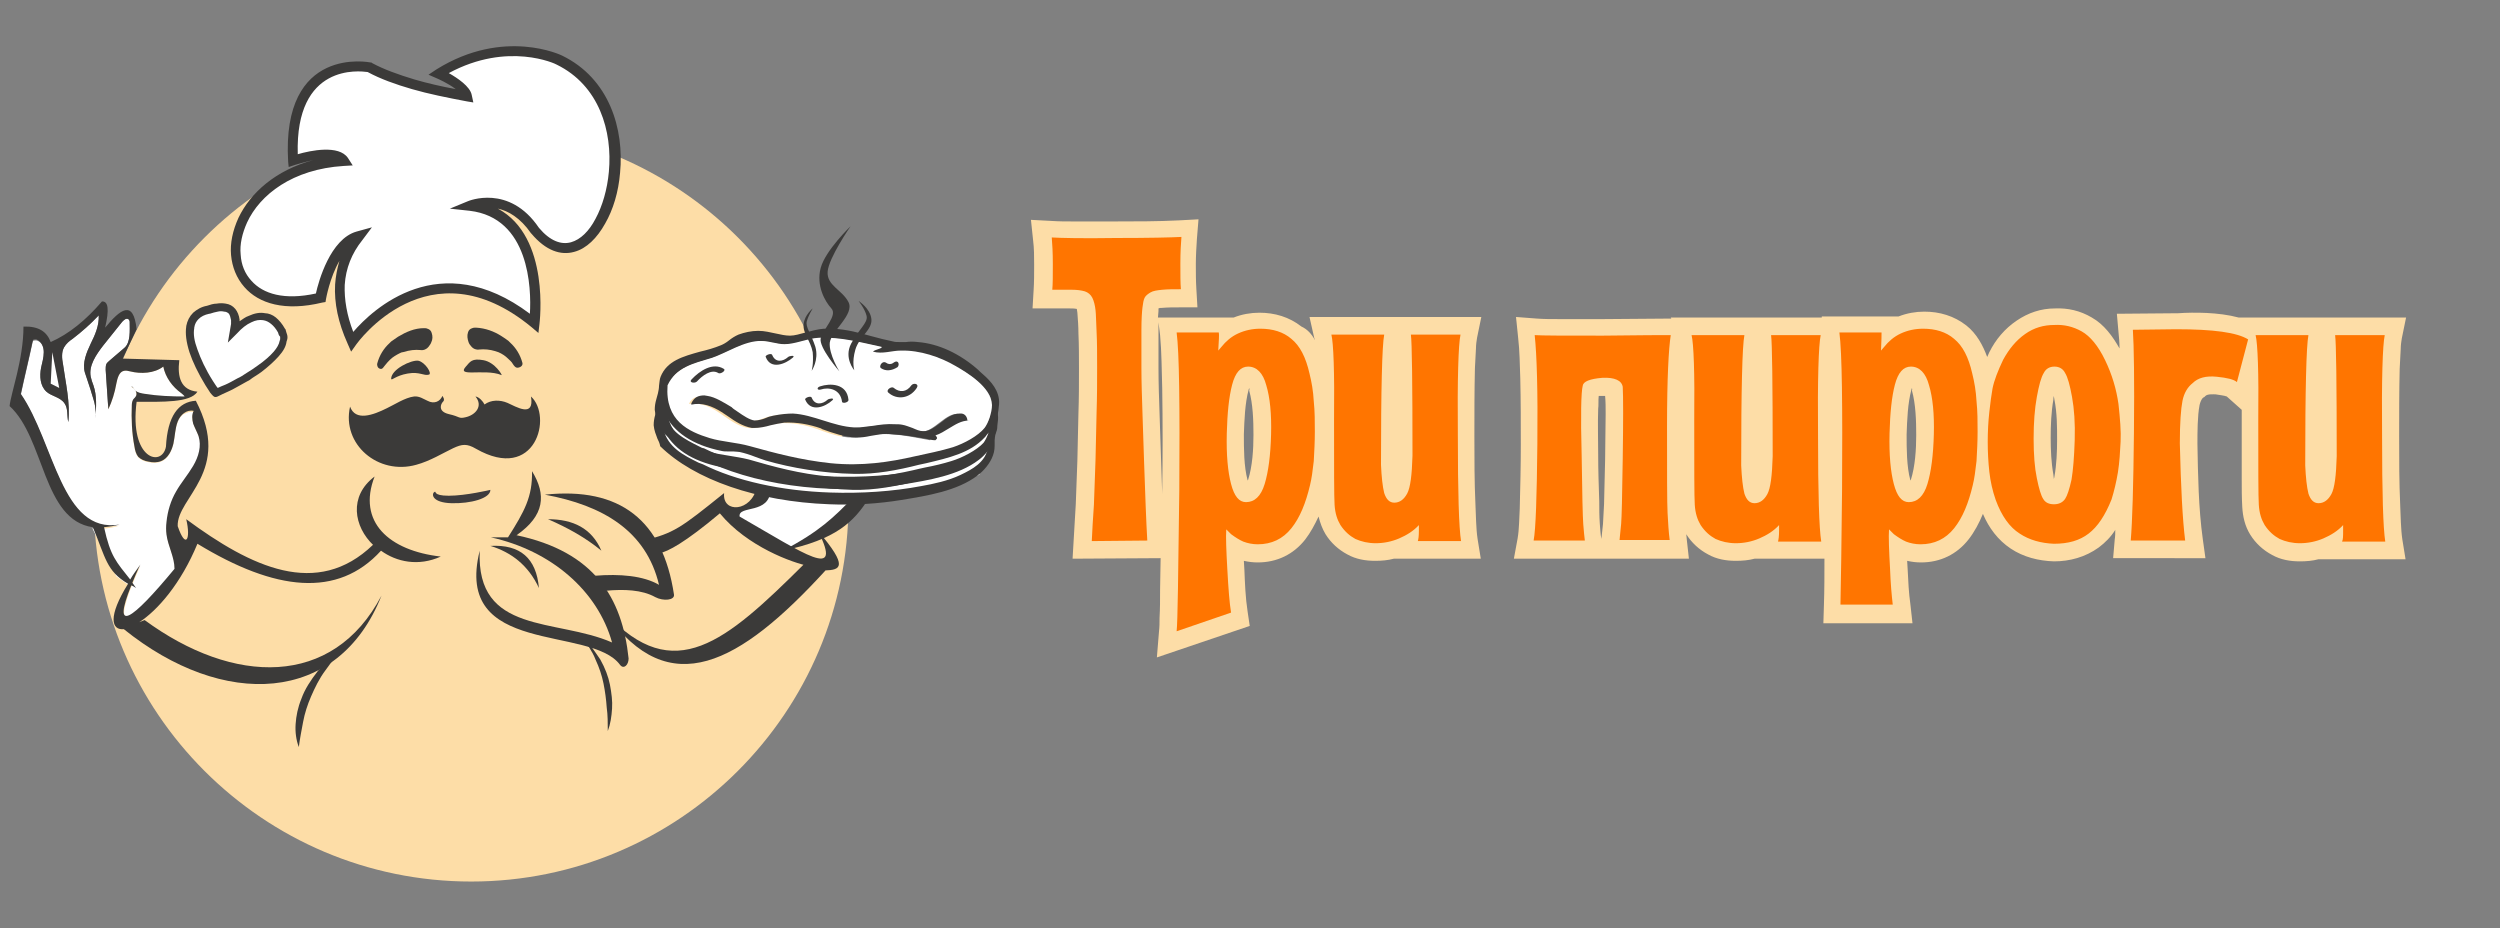 <?xml version="1.0" encoding="utf-8"?>
<!-- Generator: Adobe Illustrator 24.0.0, SVG Export Plug-In . SVG Version: 6.00 Build 0)  -->
<svg version="1.1" id="Слой_1" xmlns="http://www.w3.org/2000/svg" xmlns:xlink="http://www.w3.org/1999/xlink" x="0px" y="0px"
	 viewBox="0 0 468.5 174" style="enable-background:new 0 0 468.5 174;" xml:space="preserve">
<rect x="0" y="0" width="468.5" height="174" fill="#808080" stroke="none"/>
<style type="text/css">
	.st0{fill:none;}
	.st1{fill:#FDDDA7;}
	.st2{fill-rule:evenodd;clip-rule:evenodd;fill:#3B3A39;}
	.st3{fill:#FFFFFF;}
	.st4{fill:#3B3A39;}
	.st5{fill-rule:evenodd;clip-rule:evenodd;fill:#FFFFFF;}
	.st6{fill:#3E3C3E;}
	.st7{fill-rule:evenodd;clip-rule:evenodd;fill:#FDDDA7;}
	.st8{fill:#FF7500;}
</style>
<title>logo</title>
<rect x="-63.5" y="-54.1" class="st0" width="841.9" height="595.3"/>
<rect x="-63.5" y="-54.1" class="st0" width="841.9" height="595.3"/>
<g>
	<path class="st1" d="M159,94.5c0,39-31.7,70.7-70.7,70.7s-70.7-31.7-70.7-70.7s31.7-70.7,70.7-70.7S159,55.4,159,94.5"/>
	<path class="st2" d="M65.6,76.2c1,2.8,4.3,1.6,6.9,0.3c1.3-0.6,3.4-2,5.1-2.2c1-0.1,1.8,0.5,2.5,0.8c1.3,0.7,2.4,0.1,2.8-0.9
		c0,0,0.6,0.7,0.1,1.1c-0.4,0.4-1,1.8,1.1,2.3c2.2,0.5,1.8,0.9,3.1,0.6c1.9-0.4,3.4-2.1,1.9-3.9c0.7,0.1,1.4,0.9,1.7,1.5
		c1.2-0.9,2.9-0.9,4.3-0.3c1.6,0.7,5.1,2.9,4.4-1.2c4.1,3.7,0.9,16.2-10.3,9.8c-1.7-1-2.6-0.9-4.3-0.1c-1.9,0.9-4.3,2.4-6.9,3.1
		C70.9,89.1,64,83.3,65.6,76.2"/>
	<path class="st3" d="M67.2,44.4c-4.3,5.4-4.5,12-1.2,19.7c0,0,14.1-19.9,34.2-3.4c0,0,2.7-20.4-12-22.1c0,0,7-3,12.2,4.7
		c12,14.3,24.5-22.4,4.6-32c0,0-10.4-5.1-22.6,2.5c0,0,5,2.1,5.4,4.2c-7.3-1.3-13.8-3-18.4-5.5c0,0-15.5-3.2-14.3,17.6
		c0,0,7.7-2.8,9.5,0c-25.4,1.6-27,31.2-4.4,25.7C60.1,55.9,62,45.9,67.2,44.4"/>
	<path class="st4" d="M62.8,53.3c0.1-1.5,0.4-3,0.8-4.4C61.8,52,61.1,56,61.1,56L61,56.6l-0.6,0.1c-7,1.7-11.9,0.2-14.6-2.9
		c-1.5-1.7-2.3-3.8-2.5-6s0.3-4.6,1.4-7c2.2-4.6,6.9-8.9,14-10.8c-1.8,0.4-3.4,0.9-3.4,0.9l-1.2,0.4l-0.1-1
		c-1.3-22,15.4-18.6,15.4-18.6h0.2l0.1,0.1c2.2,1.2,5,2.2,8,3.1c2.4,0.7,5,1.3,7.7,1.8c-1.4-1.1-3.5-2-3.5-2L80.3,14l1.5-1
		c12.7-7.9,23.5-2.6,23.5-2.6l0,0c8.9,4.3,11.7,13.8,10.9,22c-0.3,3.6-1.3,6.9-2.8,9.5c-1.5,2.7-3.5,4.7-5.8,5.3
		c-2.5,0.7-5.3-0.2-8-3.4l-0.1-0.1c-2-2.9-4.3-4.2-6.2-4.6c9.9,5.3,7.8,21.5,7.8,21.6l-0.2,1.7l-1.3-1.1
		c-19.3-15.9-32.8,3.2-32.8,3.2l-1,1.4l-0.7-1.6C63.4,60.5,62.6,56.8,62.8,53.3 M67.9,45c-2,2.5-3.1,5.3-3.3,8.4
		c-0.1,2.7,0.4,5.7,1.6,8.8c3.6-4.2,16.2-16.1,33.1-3.4c0.3-4.8-0.1-18-11.3-19.3l-3.7-0.4l3.4-1.4c0,0,7.7-3.3,13.3,5
		c2.1,2.5,4.2,3.2,6,2.7s3.4-2.1,4.6-4.4c1.3-2.4,2.2-5.5,2.5-8.8c0.7-7.6-1.8-16.2-9.8-20.1l0,0c-0.1-0.1-9.1-4.4-20.2,1.6
		c1.6,0.9,4,2.5,4.3,4.1l0.3,1.4L87.5,19c-3.7-0.7-7.2-1.4-10.3-2.3c-3.1-0.9-5.9-1.9-8.3-3.2c-1.5-0.2-13.6-1.7-13.1,15.4
		c2.4-0.7,7.7-1.8,9.4,0.7l0.9,1.4l-1.7,0.1c-9.6,0.6-15.7,5.4-18.1,10.6c-0.9,2-1.4,4.1-1.2,6c0.1,1.9,0.8,3.6,2,4.9
		c2.2,2.5,6.2,3.7,12.1,2.4c0.5-2.3,2.7-10.2,7.6-11.6l2.9-0.8L67.9,45z"/>
	<path class="st4" d="M99.7,88.3c0.1,4.8-1.4,7.5-4.5,12.4H92c11.3,2.5,20,10,22.7,19.7c-10.5-4.6-25.5-1.4-24.8-17.2
		c-5,19.9,20.8,13.9,26.3,21.4c0.7,0.9,1.6,0,1.6-1.2c-1.2-11.4-6.4-20-21-23.1C102.1,96.6,102.4,92.7,99.7,88.3"/>
	<path class="st4" d="M91.9,102.3c5.6-0.3,8.6,2.3,9.1,7.9C99,105.9,95.8,103.5,91.9,102.3"/>
	<path class="st4" d="M102.1,92.7c14.1-1.5,22.1,4.8,24.2,18.7c0.2,1.1-2,1.3-3.5,0.5c-2.5-1.4-5.9-1.5-9.2-1.2l-2.2-2.8
		c4.8-0.4,9.2,0,12.1,1.7C121.1,99.5,113,94.7,102.1,92.7"/>
	<path class="st4" d="M112.7,103.2c-1.8-4.2-5.3-5.9-10-5.9C106.4,98.9,109.8,100.8,112.7,103.2"/>
	<path class="st3" d="M52.8,62c-0.9-1.6-2-2.5-3.4-2.7l0,0c-1.7-0.3-3.6,0.6-5.6,2.7l0.1-0.6c0.1-0.5,0.1-1,0.1-1.5
		c-0.2-1.3-0.8-2.1-1.9-2.3c-0.9-0.1-1.9,0-3.1,0.4c-2,0.5-3.1,1.6-3.4,3.2v0.1c-0.4,2.4,0.8,5.9,3.5,10.5c0.8,1.2,1.2,1.8,1.3,1.9
		c0.1,0,0.1,0,0.1,0c1.1-0.4,2.5-1.1,4.2-2c1-0.5,2.4-1.3,4-2.4c2.7-1.9,4.1-3.7,4.4-5.1l0.1-0.3C53.1,63.2,53,62.6,52.8,62"/>
	<path class="st4" d="M51.7,59.5c0.6,0.5,1.2,1.2,1.7,2.1l0.1,0.1c0.1,0.4,0.2,0.7,0.3,1s0.1,0.7,0,1L53.7,64
		c-0.1,0.9-0.6,1.8-1.5,2.8c-0.8,0.9-1.9,1.9-3.2,2.9l0,0c-0.8,0.6-1.6,1-2.2,1.5c-0.7,0.4-1.3,0.7-1.8,1c-0.9,0.5-1.6,0.9-2.3,1.2
		c-0.7,0.3-1.3,0.6-1.9,0.9l0,0c-0.1,0-0.2,0.1-0.3,0.1l0,0c-0.1,0-0.2,0-0.2,0c-0.2,0-0.5-0.3-0.9-0.8c-0.2-0.3-0.5-0.8-0.9-1.4
		l0,0c-1.4-2.3-2.4-4.4-3-6.2c-0.6-1.9-0.8-3.5-0.6-4.8l0,0v-0.1c0.2-1,0.6-1.8,1.3-2.5c0.7-0.6,1.5-1.1,2.6-1.3
		c0.6-0.2,1.2-0.4,1.8-0.4c0.6-0.1,1.1-0.1,1.7,0c0.7,0.1,1.3,0.4,1.8,1c0.4,0.5,0.7,1.2,0.8,2V60v0.2c0.6-0.4,1.1-0.8,1.7-1
		c1.1-0.5,2.1-0.7,3.1-0.5l0,0l0,0C50.3,58.7,51.1,59,51.7,59.5 M52.1,62.3c-0.4-0.7-0.8-1.2-1.3-1.6c-0.5-0.4-0.9-0.6-1.5-0.7l0,0
		l0,0c-0.7-0.1-1.4,0-2.2,0.4c-0.9,0.4-1.8,1.1-2.7,2.1l-1.7,1.7l0.5-2.9c0-0.2,0.1-0.4,0.1-0.6c0-0.2,0-0.4,0-0.7
		c-0.1-0.5-0.2-0.9-0.4-1.2c-0.2-0.2-0.5-0.4-0.9-0.4c-0.4-0.1-0.8-0.1-1.2,0c-0.5,0.1-0.9,0.2-1.5,0.4h-0.1c-0.9,0.2-1.5,0.5-2,1
		c-0.4,0.4-0.7,0.9-0.8,1.6l0,0v0.1c-0.2,1.1,0,2.4,0.6,4c0.6,1.7,1.5,3.7,2.9,5.9c0.4,0.6,0.7,1.1,0.9,1.3l0,0
		c0.4-0.2,0.9-0.4,1.4-0.6c0.7-0.3,1.4-0.7,2.3-1.2l0,0c0.5-0.2,1.1-0.6,1.7-1c0.7-0.4,1.4-0.9,2.1-1.4c1.3-0.9,2.3-1.8,3-2.6
		c0.6-0.7,1-1.4,1.1-2l0.1-0.3c0-0.2,0-0.3,0-0.5C52.2,62.8,52.2,62.6,52.1,62.3z"/>
	<path class="st4" d="M90.6,67.5c-2.2-0.4-2.5,0.3-3.3,1.2c-0.8,0.9-0.3,1.1,1.1,1.1c1.5,0,4-0.2,5.6,0.5
		C94.2,70.4,92.8,67.9,90.6,67.5"/>
	<path class="st4" d="M76.4,70c2.3-0.4,3,0.5,4,0.2c0.6-0.2-0.7-2.3-2-2.6c-1.3-0.2-5.1,1.6-5.1,3.4C73.4,71.4,74.1,70.4,76.4,70"/>
	<path class="st5" d="M34.6,74.4h-1.3c-2.1,0-4.1-0.2-6.2-0.5c-0.6-0.1-1.3-0.2-1.7-0.6c-0.2-0.2-0.5-0.8-0.8-0.8
		c0.6,0.4,1.2,1.1,0.9,1.8c-0.1,0.2-0.3,0.4-0.5,0.6c-0.2,0.3-0.3,0.7-0.3,1.1c-0.1,2.6,0,5.2,0.5,7.8c0.1,0.7,0.3,1.4,0.7,1.9
		c0.5,0.5,1.2,0.8,1.9,0.9c0.8,0.2,1.7,0.2,2.4-0.1c1.3-0.5,2-2,2.3-3.3c0.3-1.4,0.3-2.8,0.8-4.1c0.2-0.6,0.6-1.1,1.1-1.5l0,0h0.1
		l0,0c0.5-0.3,1.1-0.5,1.8-0.4l0,0c-0.4,0.7-0.3,1.6,0,2.4s0.7,1.5,1,2.3c0.6,1.9,0,3.9-1,5.6s-2.3,3.2-3.2,4.8
		c-1,1.7-1.6,3.7-1.8,5.7c-0.1,0.8-0.1,1.6,0,2.4c0.3,2.2,1.5,4.2,1.5,6.4c-9.1,11-12.6,12.8-6.5-0.8c-0.9,1.3-1.7,2.4-2.4,3.5
		l-2.1-1.5l-4.5-9c1.4,0.2,3.1,0.1,5.1-0.5C11.5,100.3,10.2,83.1,3.9,74c0.7-3.3,1.5-6.5,2.2-9.8c0-0.1,0.1-0.2,0.1-0.3
		c0.1-0.1,0.4-0.1,0.6-0.1C7.8,64,8.2,65,8.2,66s-0.3,2-0.5,2.9c-0.3,1.6-0.2,3.4,1,4.5c1,0.9,2.6,1,3.4,2.2c0.7,1,0.4,2.3,0.7,3.5
		c0.4-3.6-0.5-7.3-1-10.9c-0.2-1-0.3-2.2,0.2-3.1c0.4-0.7,1-1.2,1.6-1.6c1.7-1.3,3.4-2.8,4.9-4.4c0.1,1.9-0.7,3.7-1.5,5.3
		c-0.8,1.7-1.6,3.6-1.1,5.4c0.1,0.3,0.2,0.6,0.3,0.9c0.3,1,0.7,2,1,3.1c0.2,0.7,0.5,1.5,0.6,2.2s0.2,1.7,0.1,2.4
		c0.1-2.1,0.3-4.2-0.4-6.2c-0.2-0.5-0.4-1.1-0.5-1.6c-0.4-2.1,1-4.1,2.3-5.8c1.2-1.5,2.4-3,3.6-4.5c0.2-0.2,0.4-0.4,0.6-0.5
		s0.6-0.1,0.7,0.2c0.1,0.1,0.1,0.3,0.1,0.4c0,1.5,0.2,3.8-1,4.8c-0.9,0.8-1.9,1.6-2.8,2.4c-0.2,0.2-0.5,0.4-0.6,0.7
		c-0.1,0.3-0.1,0.7-0.1,1c0.2,2.5,0.3,4.9,0.5,7.4c0.7-1.5,1.2-3.1,1.5-4.8c0.2-1,0.5-2.2,1.4-2.4c0.4-0.1,0.8,0,1.2,0.1
		c2,0.5,4.5,0.4,6.2-0.9c0.4,2,1.7,3.8,3.4,5C34.3,73.9,34.6,74.1,34.6,74.4"/>
	<path class="st4" d="M97.9,68c-0.4-1.5-1.2-2.8-2.3-3.8c-0.1-0.1-0.1-0.1-0.2-0.2l-0.1-0.1c-0.4-0.3-0.8-0.6-1.3-0.9
		c-1.4-0.9-3-1.5-4.8-1.6c-0.2,0-0.5,0-0.7,0.1c-0.4,0.1-0.7,0.4-0.8,0.8l0,0c-0.2,0.6-0.1,1.2,0.1,1.8c0.1,0.3,0.3,0.6,0.5,0.8
		c0.4,0.5,1,0.7,1.5,0.6l0,0c1-0.1,2,0,3,0.3c0.2,0.1,0.4,0.1,0.6,0.2c0.7,0.3,1.3,0.7,1.8,1.2c0.3,0.3,0.7,0.6,0.9,1
		c0.2,0.3,0.5,0.8,1,0.7c0.1,0,0,0,0,0l0,0C97.7,68.8,98,68.4,97.9,68"/>
	<path class="st4" d="M78.8,65.6c0.6,0.1,1.2-0.2,1.5-0.6c0.2-0.3,0.4-0.5,0.5-0.8c0.3-0.6,0.3-1.2,0.1-1.8l0,0
		c-0.1-0.4-0.4-0.7-0.8-0.8c-0.2-0.1-0.4-0.1-0.7-0.1c-1.7,0-3.3,0.7-4.8,1.6c-0.4,0.3-0.9,0.6-1.3,0.9l-0.1,0.1
		c-0.1,0.1-0.1,0.1-0.2,0.2c-1.1,1-1.9,2.3-2.3,3.8c-0.1,0.4,0.1,0.9,0.5,1l0,0c0,0-0.1,0,0,0c0.5,0.2,0.7-0.4,1-0.7
		c0.3-0.4,0.6-0.7,0.9-1c0.5-0.5,1.2-0.9,1.8-1.2c0.2-0.1,0.4-0.2,0.6-0.2C76.8,65.6,77.8,65.5,78.8,65.6L78.8,65.6"/>
	<path class="st6" d="M84.6,94.3c3.6,0.1,7.3-0.9,7.3-2.5c0,0-4.6,1.1-7.8,1.1c-3.2,0-2.2-1-2.7-0.7C80.8,92.6,81,94.2,84.6,94.3"/>
	<polygon class="st5" points="137,96.5 138,95.6 141.4,94.4 143.7,92.3 152.5,93 160.3,93.8 159,96.5 153.2,100.2 147.5,103.3 
		139.5,98.8 	"/>
	<path class="st4" d="M144.4,91.7c-0.1,4.8-6.1,2.9-5.8,5.1c12.2,7,19.5,12.2,14.7,2.7c5.8,6.8,4.2,7.3,1.3,7.4h0.1
		c-16.1,17.6-29.3,24.8-41.1,8.1c12.7,13.7,22.4,5.3,37-9.2l1.1,0.3c-3.2-0.6-11.7-3.7-16.8-9.9c-13.1,11-12.8,6.7-12.8,6.7
		c-0.3,0.8-1.5-1.6-1.5-1.6c5.7-1.4,6.9-2.3,15.1-8.9c-0.4,3.9,5.2,3.5,6.1-1.1L144.4,91.7z"/>
	<path class="st4" d="M65.4,120.5c-1.3,0.8-2.3,1.7-3.3,2.6c-0.9,0.9-1.8,1.8-2.5,2.6c-1.4,1.8-2.5,3.5-3.1,5.2
		c-0.7,1.7-1,3.3-1.1,4.8s0.1,3,0.6,4.3c0.2-1.6,0.5-3.1,0.8-4.7c0.3-1.6,0.8-3.2,1.5-4.8s1.5-3.3,2.7-4.9c0.6-0.8,1.2-1.7,1.9-2.5
		C63.6,122.3,64.4,121.4,65.4,120.5"/>
	<path class="st4" d="M108.7,119.1c0.9,0.7,1.5,1.4,2.2,2.2c0.6,0.8,1.1,1.6,1.6,2.3c0.9,1.6,1.5,3.2,1.8,4.7
		c0.3,1.6,0.5,3.1,0.4,4.5c-0.1,1.5-0.3,2.9-0.8,4.2c0-1.5,0-3-0.2-4.4c-0.1-1.5-0.3-3-0.6-4.5c-0.3-1.5-0.8-3-1.5-4.5
		c-0.3-0.8-0.7-1.5-1.2-2.3C109.8,120.6,109.3,119.9,108.7,119.1"/>
	<path class="st4" d="M19.5,98.8c0.9-0.1,1.9-0.2,2.9-0.5c-10.9,1.8-12.2-15.4-18.5-24.5c0.7-3.3,1.5-6.5,2.2-9.8
		c0-0.1,0.1-0.2,0.1-0.3c0.1-0.1,0.4-0.1,0.6-0.1C7.8,64,8.2,65,8.2,66s-0.3,2-0.5,2.9c-0.3,1.6-0.2,3.4,1,4.5c1,0.9,2.6,1,3.4,2.2
		c0.7,1,0.4,2.3,0.7,3.5c0.4-3.6-0.5-7.3-1-10.9c-0.2-1-0.3-2.2,0.2-3.1c0.4-0.7,1-1.2,1.6-1.6c1.7-1.3,3.4-2.8,4.9-4.4
		c0.1,1.9-0.7,3.7-1.5,5.3c-0.8,1.7-1.6,3.6-1.1,5.4c0.1,0.3,0.2,0.6,0.3,0.9c0.3,1,0.7,2,1,3.1c0.2,0.7,0.5,1.5,0.6,2.2
		s0.2,1.7,0.1,2.4c0.1-2.1,0.3-4.2-0.4-6.2c-0.2-0.5-0.4-1.1-0.5-1.6c-0.4-2.1,1-4.1,2.3-5.8c1.2-1.5,2.4-3,3.6-4.5
		c0.2-0.2,0.4-0.4,0.6-0.5s0.6-0.1,0.7,0.2c0.1,0.1,0.1,0.3,0.1,0.4c0,1.5,0.2,3.8-1,4.8c-0.9,0.8-1.9,1.6-2.8,2.4
		c-0.2,0.2-0.5,0.4-0.6,0.7c-0.1,0.3-0.1,0.7-0.1,1c0.2,2.5,0.3,4.9,0.5,7.4c0.7-1.5,1.2-3.1,1.5-4.8c0.2-1,0.5-2.2,1.4-2.4
		c0.4-0.1,0.8,0,1.2,0.1c2,0.5,4.5,0.4,6.2-0.9c0.4,2,1.7,3.8,3.4,5c0.2,0.2,0.5,0.4,0.6,0.6c-2.5,0-5-0.1-7.5-0.5
		c-0.6-0.1-1.3-0.2-1.7-0.6c-0.2-0.2-0.5-0.8-0.8-0.8c0.6,0.4,1.2,1.1,0.9,1.8c-0.1,0.2-0.3,0.4-0.5,0.6c-0.2,0.3-0.3,0.7-0.3,1.1
		c-0.1,2.6,0,5.2,0.5,7.8c0.1,0.7,0.3,1.4,0.7,1.9c0.5,0.5,1.2,0.8,1.9,0.9c0.8,0.2,1.7,0.2,2.4-0.1c1.3-0.5,2-2,2.3-3.3
		c0.3-1.4,0.3-2.8,0.8-4.1c0.5-1.3,1.7-2.3,3-2c-0.4,0.7-0.3,1.6-0.1,2.4c0.3,0.8,0.7,1.5,1,2.3c0.6,1.9,0,3.9-1,5.6
		s-2.3,3.2-3.2,4.8c-1,1.7-1.6,3.7-1.8,5.7c-0.1,0.8-0.1,1.6,0,2.4c0.3,2.2,1.5,4.2,1.5,6.4c-8.1,9.8-11.8,12.3-8.1,3.1
		c0.3,0.1,0.6,0.3,0.9,0.5l-0.7-1c0.4-1,0.9-2.2,1.5-3.4c-0.7,1-1.4,1.9-1.9,2.8C21.8,105.3,20.7,104.3,19.5,98.8L19.5,98.8z
		 M82.6,104.3c-9.7-1.1-15.7-6.5-12.4-15c-4.9,3.7-3.9,9.4-0.2,12.9l-0.1-0.1c-10.5,10.1-22.8,4.2-35-4.8c0.9,3.8-0.1,5.7-1.6,1.3
		c-0.2-5.4,10.3-10.2,3.4-23.5c-3.3,0.2-5.3,2.9-5.6,8.6c-0.7,3.9-6.9,2.5-5.5-8.4c4.8,0,10.1,0.2,11.4-1.9
		c-3.1-0.3-3.8-2.7-3.4-5.9L23,67.2l2.6-5.5C25,56,22.5,58,19.7,61.4c0.8-3.4,0.6-5-0.6-4.9c-3,3.5-6.2,6.1-9.6,7.6
		c-0.7-1.9-2.2-3-5.1-2.9c0,6.2-2.4,12.6-2.6,14.9c6.6,6,6.2,21.4,15.6,22.7l0,0c2.4,5.7,2.5,8.2,6.6,10.6c-3.8,6.1-3.2,8.8-0.7,8.5
		h-0.1c18.6,15,40.2,14.2,48.3-6.3c-9.1,17.4-27.8,16.8-44.4,4.6l-1,0.4c3.4-2.2,7.8-7.2,10.9-14.7c14.6,8.9,26.3,10.2,34.4,1.3l0,0
		C74.3,105.3,78.4,106.2,82.6,104.3z"/>
	<path class="st4" d="M162.8,93.4c-2.8,4.4-6.1,7.7-16.1,9.8c6.9-3.6,9.6-6.3,13.2-10c-1,0.1,0,0-0.5,0.5L162.8,93.4z"/>
	<polygon class="st3" points="183.5,89 186.2,80.8 162.9,88.3 147.4,86.4 140,83.9 133.4,82.7 126.3,79.5 124.5,78.2 123.9,81.6 
		127.2,86.2 136.7,90.2 146,92.4 159,93.6 164.9,93.6 	"/>
	<path class="st4" d="M186.9,79.8c0.1-0.8,0.2-1.5,0.1-2.1c-0.3-2.3-2.1-3.9-3.6-5.2l-0.3-0.3c-3.4-3-7.4-4.9-11.3-5.2
		c-0.8-0.1-1.5-0.1-2.2,0c-0.4,0-0.8,0-1.3,0c-0.4,0-0.8,0-1.1-0.1c-1.4-0.3-2.7-0.6-4.1-1c-2.2-0.6-4.6-1.3-7.3-1.4
		c-0.5,0-1,0-1.6,0c-1.2,0.1-2.3,0.4-3.4,0.7c-1.1,0.3-2.1,0.6-2.9,0.6h-0.1c-0.8,0-1.7-0.2-2.6-0.4c-1-0.2-2.1-0.5-3.3-0.5
		c-1.3,0-2.6,0.3-3.7,0.7c-0.7,0.3-1.3,0.7-1.8,1.1s-1,0.7-1.5,0.9c-1.2,0.5-2.6,0.9-3.9,1.2c-3.2,0.9-6.2,1.7-7.4,4.7
		c-0.2,0.5-0.2,1-0.3,1.7c0,0.5-0.1,0.9-0.2,1.4c-0.1,0.4-0.2,0.8-0.3,1.1c-0.2,0.7-0.3,1.3-0.3,2c0.1,1,0.4,1.7,0.7,2.5
		c0.2,0.4,0.4,0.8,0.5,1.3v0.1c6.4,6.3,18.2,10.4,31.7,10.9c4.6,0.2,9.2-0.1,13.5-0.8c4.9-0.8,10.5-1.7,14.3-4.6
		c1.1-0.8,2.4-2.3,2.9-3.8c0.3-0.8,0.3-1.5,0.3-2.4c0-0.4,0-0.8,0-1.3C186.8,80.9,186.9,80.4,186.9,79.8 M130.9,86.7
		c-2.8-1.4-5.7-2.8-6.6-6.3c1.7,3.6,5.3,6,10.7,7.1c0.4,0.1,0.8,0.1,1.1,0.1c0.2,0,0.4,0,0.5,0c0.2,0,0.4,0,0.6,0
		c0.5,0,0.9,0.1,1.2,0.1c0.9,0.2,1.9,0.5,2.9,0.9c0.6,0.2,1.3,0.5,2,0.7c4.8,1.4,10.8,2.3,16.5,2.5c4.1,0.1,8.3-0.7,12.2-1.7
		c0.5-0.1,0.9-0.2,1.4-0.3c4.2-1,8.2-1.9,10.9-4.8c0.1-0.1,0.3-0.3,0.4-0.5c0.2-0.2,0.3-0.4,0.5-0.5c-0.7,2.7-2.9,3.9-5.2,5
		s-5.1,1.7-7.4,2.1c-5.3,1-11.2,1.4-17,1.2l0,0c-9.2-0.3-17.7-2.2-23.9-5.3C131.4,86.9,131.2,86.8,130.9,86.7z M178.3,86.4
		c-1.6,0.5-3.3,0.9-4.9,1.2c-0.8,0.2-1.5,0.3-2.2,0.5c-4.8,1.1-9,1.6-13.1,1.4c-0.9,0-1.8-0.1-2.7-0.2c-5.5-0.5-10.3-1.8-15.1-3.2
		c-1.2-0.3-2.5-0.5-3.7-0.7c-1.3-0.2-2.6-0.4-3.8-0.8c-4-1.3-8.3-3.2-7.8-9.6c1.4-2.9,4.1-3.7,7-4.6c0.4-0.1,0.7-0.2,1.1-0.3
		c1-0.3,2-0.8,3.1-1.3c2.1-1,4.2-1.9,6.3-1.9h0.1c0.7,0,1.4,0.2,2,0.3c0.7,0.1,1.5,0.3,2.2,0.3c1.2,0,2.3-0.3,3.5-0.6
		c1-0.3,2-0.5,2.9-0.6c0.6,0,1.3,0,2,0c2.7,0.1,5.3,0.7,7.8,1.2c0.6,0.1,1.2,0.3,1.8,0.4c-0.1,0.1-0.3,0.1-0.4,0.2
		c-0.4,0.1-0.9,0.3-1,0.6l-0.1,0.2l0.2,0.1c0.4,0.1,0.8,0.2,1.2,0.2c0.8,0,1.5-0.1,2.3-0.2c0.6-0.1,1.2-0.2,1.7-0.2
		c3.1-0.1,6.8,0.9,10.3,2.9c4.4,2.4,6.7,4.8,6.7,7.1c0,1.3-0.7,3.3-1.4,4.2C183,84.4,180.3,85.8,178.3,86.4z"/>
	<path class="st4" d="M187.1,76.9c0.1-0.8,0.2-1.5,0.1-2.1c-0.3-2.3-2.1-3.9-3.6-5.2l-0.3-0.3c-3.4-3-7.4-4.9-11.3-5.2
		c-0.8-0.1-1.5-0.1-2.2,0c-0.4,0-0.8,0-1.3,0c-0.4,0-0.8,0-1.1-0.1c-1.4-0.3-2.7-0.6-4.1-1c-2.2-0.6-4.6-1.3-7.3-1.4
		c-0.5,0-1,0-1.6,0c-1.2,0.1-2.3,0.4-3.4,0.7c-1.1,0.3-2.1,0.6-2.9,0.6H148c-0.8,0-1.7-0.2-2.6-0.4c-1-0.2-2.1-0.5-3.3-0.5
		c-1.3,0-2.6,0.3-3.7,0.7c-0.7,0.3-1.3,0.7-1.8,1.1c-0.5,0.4-1,0.7-1.5,0.9c-1.2,0.5-2.6,0.9-3.9,1.2c-3.2,0.9-6.2,1.7-7.4,4.7
		c-0.2,0.5-0.2,1-0.3,1.7c0,0.5-0.1,0.9-0.2,1.4c-0.1,0.4-0.2,0.8-0.3,1.1c-0.2,0.7-0.3,1.3-0.3,2c0.1,1,0.4,1.7,0.7,2.5
		c0.2,0.4,0.4,0.8,0.5,1.3v0.1c6.4,6.3,18.2,10.4,31.7,10.9c4.6,0.2,9.2-0.1,13.5-0.8c4.9-0.8,10.5-1.7,14.3-4.6
		c1.1-0.8,2.4-2.3,2.9-3.8c0.3-0.8,0.3-1.5,0.3-2.4c0-0.4,0-0.8,0-1.3C187,78,187,77.4,187.1,76.9 M131.1,83.7
		c-2.8-1.4-5.7-2.8-6.6-6.3c1.7,3.6,5.3,6,10.7,7.1c0.4,0.1,0.8,0.1,1.1,0.1c0.2,0,0.4,0,0.5,0c0.2,0,0.4,0,0.6,0
		c0.5,0,0.9,0.1,1.2,0.1c0.9,0.2,1.9,0.5,2.9,0.9c0.6,0.2,1.3,0.5,2,0.7c4.8,1.4,10.8,2.4,16.5,2.5c4.1,0.1,8.3-0.7,12.2-1.7
		c0.5-0.1,0.9-0.2,1.4-0.3c4.2-1,8.2-1.9,10.9-4.8c0.1-0.1,0.3-0.3,0.4-0.5c0.2-0.2,0.3-0.4,0.5-0.5c-0.7,2.7-2.9,3.9-5.2,5
		s-5.1,1.7-7.4,2.1c-5.3,1-11.2,1.4-17,1.2l0,0c-9.2-0.3-17.7-2.2-23.9-5.3C131.6,84,131.3,83.8,131.1,83.7z M178.5,83.5
		c-1.6,0.5-3.3,0.9-4.9,1.2c-0.8,0.2-1.5,0.3-2.2,0.5c-4.8,1.1-9,1.6-13.1,1.4c-0.9,0-1.8-0.1-2.7-0.2c-5.5-0.5-10.3-1.8-15.1-3.2
		c-1.2-0.3-2.5-0.5-3.7-0.7c-1.3-0.2-2.6-0.4-3.8-0.8c-4-1.3-8.3-3.2-7.8-9.6c1.4-2.9,4.1-3.7,7-4.6c0.4-0.1,0.7-0.2,1.1-0.3
		c1-0.3,2-0.8,3.1-1.3c2.1-1,4.2-1.9,6.3-1.9h0.1c0.7,0,1.4,0.2,2,0.3c0.7,0.1,1.5,0.3,2.2,0.3c1.2,0,2.3-0.3,3.5-0.6
		c1-0.3,2-0.5,2.9-0.6c0.6,0,1.3,0,2,0c2.7,0.1,5.3,0.7,7.8,1.2c0.6,0.1,1.2,0.3,1.8,0.4c-0.1,0.1-0.3,0.1-0.4,0.2
		c-0.4,0.1-0.9,0.3-1,0.6l-0.1,0.2l0.2,0.1c0.4,0.1,0.8,0.2,1.2,0.2c0.8,0,1.5-0.1,2.3-0.2c0.6-0.1,1.2-0.2,1.7-0.2
		c3.1-0.1,6.8,0.9,10.3,2.9c4.4,2.4,6.7,4.8,6.7,7.1c0,1.3-0.7,3.3-1.4,4.2C183.2,81.4,180.5,82.8,178.5,83.5z"/>
	<path class="st5" d="M165.2,65c0.3,0.3-1.3,0.5-1.6,0.9c1.8,0.5,3.5-0.2,5.2-0.2c3.6-0.1,7.4,1.2,10.3,2.9c1.9,1.1,6.7,3.9,6.8,7.3
		c0,1.4-0.7,3.4-1.4,4.3c-1.2,1.5-3.8,2.9-5.9,3.6c-2.3,0.7-4.8,1.2-7.1,1.7c-4.8,1.1-10,1.9-15.9,1.3c-5.6-0.6-10.4-1.9-15.1-3.2
		c-2.5-0.7-5.2-0.8-7.5-1.5c-3.9-1.2-8.4-3.2-7.9-9.9c1.6-3.4,4.9-4.1,8.2-5.1c2.8-0.9,6.2-3.3,9.4-3.2c1.5,0,2.9,0.6,4.3,0.6
		c2.1,0,4.3-1.1,6.4-1.2C157.6,63.1,161.4,64.2,165.2,65 M179.8,77.6c-2.5-0.5-4.7,3.4-7.2,3.3c-1.3-0.1-2.6-1-4-1.1
		c-3-0.4-5.2,0.2-7.9,0.4c-4.3,0.3-8.4-2.4-12.6-2.6c-1.2,0-2.5,0.2-3.7,0.4c-1.1,0.2-2.5,1-3.5,0.9c-1.3-0.1-3-1.6-4.3-2.4
		c-1.5-0.9-3.1-1.9-4.6-2.1c-1.3-0.2-2.3,0-2.9,1.3c4.7-0.7,7.2,3.9,11.1,4.5c1.8,0.3,4.1-0.8,6-0.9c2.4-0.1,4.7,0.3,6.9,1.1
		c2.2,0.8,4.4,1.6,6.6,1.6c1.4,0,2.9-0.4,4.3-0.6c3.6-0.3,6.9,0.5,10.3,1.1c0.4-0.4-0.4-0.7-0.2-0.9c2.3-0.7,3.8-2.8,6.5-2.9
		C180.8,77.9,180.1,77.7,179.8,77.6z"/>
	<path class="st4" d="M181.3,78.8c-0.1-1.1-0.9-1.3-1.1-1.3c-0.1,0-0.3,0-0.4,0c-1.2,0-2.4,0.8-3.5,1.7c-1.1,0.8-2.2,1.7-3.3,1.6
		c-0.7,0-1.3-0.3-2-0.6c-0.6-0.2-1.3-0.5-1.9-0.6c-0.5-0.1-0.9-0.1-1.4-0.1c-1.5-0.1-2.8,0.1-4.1,0.3c-0.8,0.1-1.6,0.2-2.5,0.3
		c-0.3,0-0.7,0-1,0c-2-0.1-3.9-0.7-5.8-1.3c-1.9-0.6-3.8-1.2-5.7-1.3c-1,0-2.2,0.1-3.7,0.4c-0.4,0.1-0.9,0.2-1.3,0.4
		c-0.7,0.3-1.5,0.5-2.2,0.5c-0.9-0.1-2.1-0.9-3.1-1.6c-0.4-0.3-0.8-0.5-1.1-0.8l-0.1-0.1c-1.5-0.9-3.1-1.9-4.5-2.1
		c-0.2,0-0.4-0.1-0.6-0.1c-1.2,0-1.9,0.4-2.4,1.4l-0.1,0.3h0.3c0.4-0.1,0.8-0.1,1.2-0.1c2.1,0.1,3.8,1.2,5.4,2.3
		c1.4,1,2.8,1.9,4.5,2.2c0.2,0,0.3,0,0.5,0c0.9,0,2-0.2,3-0.5c0.9-0.2,1.8-0.4,2.6-0.5c2.3-0.1,4.6,0.3,6.9,1.1l0.1,0.1
		c2.2,0.8,4.3,1.5,6.4,1.6h0.1c0.9,0,1.7-0.1,2.6-0.3c0.6-0.1,1.2-0.2,1.8-0.3c0.8-0.1,1.6-0.1,2.4,0c2.2,0.1,4.3,0.5,6.6,0.9
		c0.4,0.1,0.9,0.2,1.3,0.2h0.1l0.1-0.1c0.1-0.1,0.2-0.2,0.2-0.3c0-0.2-0.2-0.4-0.3-0.5l0,0c0.9-0.3,1.7-0.8,2.5-1.3
		c1.2-0.7,2.3-1.5,3.9-1.5h0.2L181.3,78.8z"/>
	<path class="st4" d="M153.7,72.4c-0.7,0.2-0.6,0.8,0.1,0.6c1.5-0.5,3.7-0.1,4,2.3c0.1,0.4,1.3,0.1,1.2-0.4
		C158.7,71.8,155.5,71.8,153.7,72.4"/>
	<path class="st4" d="M170.8,72.2c-0.9,1.3-2.2,1.4-3.3,0.5c-0.4-0.4-1.6,0.4-1,0.9c1.6,1.4,4,1.1,5.3-0.9
		C172.3,71.9,171.2,71.7,170.8,72.2"/>
	<path class="st4" d="M168.2,68.8c0.2-0.2,0.3-0.6,0.1-0.9c-0.3-0.3-0.6-0.1-0.9,0.1c-0.4,0.3-0.9,0.3-1.3,0
		c-0.3-0.2-0.6-0.2-0.9,0.1c-0.2,0.2-0.4,0.7-0.1,0.9C166,69.6,167.1,69.5,168.2,68.8"/>
	<path class="st4" d="M148.6,67c0.5-0.5-0.7-0.3-0.9-0.1c-1,0.9-2.4,1.1-3-0.4c-0.2-0.4-1.4,0.1-1.2,0.4
		C144.4,69.3,147.1,68.3,148.6,67"/>
	<path class="st4" d="M135.6,69.1c-2-1.2-4.4,0.3-6,2c-0.6,0.6,0.6,0.8,1,0.4c1-1.1,2.7-2.4,4-1.6C135,70.2,136.2,69.4,135.6,69.1"
		/>
	<path class="st4" d="M156,75c0.5-0.5-0.7-0.3-0.9-0.1c-1,0.9-2.4,1.1-3-0.4c-0.2-0.4-1.4,0.1-1.2,0.4C151.9,77.3,154.6,76.3,156,75
		"/>
	<path class="st4" d="M157.3,69.6c0,0-2-3.2-1.8-5.4c0.3-2.2,4.7-5.3,3.5-7.6s-4.1-3.1-3.9-5.7c0.2-2.6,4.3-8.5,4.3-8.5
		s-4.7,4.5-5.6,7.8c-0.9,3.3,0.8,6.3,2,7.6s-1.5,3.8-2,5.6C153.4,65.1,157.3,69.6,157.3,69.6"/>
	<path class="st4" d="M160.1,69.4c0,0-2-2.3-0.6-5c1.4-2.7,3.2-3.9,2.9-5.2s-1.5-2.8-1.5-2.8s2.2,1.4,2.4,3.4s-2.3,3.3-3,5.7
		C159.6,67.9,160.1,69.4,160.1,69.4"/>
	<path class="st4" d="M152.1,69.5c0,0,1.4-2,0.7-4.5c-0.8-2.5-1.9-3.7-1.6-4.8c0.3-1.1,1.1-2.4,1.1-2.4s-1.5,1.2-1.7,2.9
		c-0.2,1.8,1.3,3.1,1.7,5.3C152.5,68.2,152.1,69.5,152.1,69.5"/>
	<polygon class="st5" points="9.8,66 9.5,71.9 11.1,72.7 	"/>
</g>
<g>
	<path class="st7" d="M384.9,89.8c0-0.2,0.1-0.3,0.1-0.5c0.4-2.2,0.5-4.7,0.5-6.9c0-2.4,0-5-0.5-7.5c0-0.2-0.1-0.4-0.1-0.7
		c-0.1,0.3-0.1,0.6-0.1,0.7c-0.4,2.3-0.5,4.8-0.5,7.1c0,2.3,0.1,4.7,0.5,6.9C384.8,89.2,384.9,89.5,384.9,89.8 M358.3,72.7
		c0,0.1-0.1,0.2-0.1,0.3c-0.7,2.6-0.8,5.7-0.9,8.4c0,2.7,0,6,0.7,8.6c0,0,0,0,0,0.1c0-0.1,0.1-0.2,0.1-0.2c0.8-2.5,1-5.7,1-8.4
		c0-2.7-0.1-5.8-0.8-8.3C358.4,73,358.3,72.8,358.3,72.7z M234.1,72.7c0,0.1-0.1,0.2-0.1,0.3c-0.7,2.6-0.8,5.7-0.9,8.4
		c0,2.7,0,6,0.7,8.6c0,0,0,0,0,0.1c0-0.1,0.1-0.2,0.1-0.2c0.8-2.5,1-5.7,1-8.4c0-2.7-0.1-5.8-0.8-8.3
		C234.2,73,234.1,72.8,234.1,72.7z M217.1,60.4c0,0.5,0,1,0,1.5c0,2.3,0,4.7,0,7c0,2.9,0.1,5.7,0.2,8.6c0.1,3,0.2,6,0.3,9.1
		c0.1,2,0.1,4,0.2,6c0-0.2,0-0.4,0-0.6c0.1-6.4,0.1-12.8,0-19.2c-0.1-3.2-0.1-6.8-0.4-10L217.1,60.4z M246.4,63.7
		c0-0.1,0-0.2-0.1-0.3l-0.9-4h32.2l-0.8,3.9c-0.1,0.6-0.2,1.3-0.2,1.9c-0.1,1.3-0.1,2.5-0.2,3.8c-0.1,4.2-0.1,8.4-0.1,12.7
		c0,4.3,0,8.6,0.2,12.9c0.1,2,0.1,4.4,0.4,6.4l0.6,3.7h-16.3c-1.1,0.3-2.3,0.4-3.5,0.4c-1.8,0-3.6-0.3-5.2-1.2
		c-1.7-0.9-3.1-2.2-4.1-3.8l0,0c-0.6-1-1-2.1-1.3-3.3c-0.7,1.5-1.5,3-2.5,4.3c-2.2,2.8-5.3,4.3-8.9,4.3c-0.9,0-1.7-0.1-2.6-0.3
		c0,0.6,0.1,1.1,0.1,1.7c0.1,2.5,0.2,5.2,0.6,7.8l0.4,2.7l-17.4,5.9l0.4-4.9c0.1-0.8,0.1-1.7,0.1-2.5c0.1-1.8,0.1-3.5,0.1-5.3
		c0-2,0.1-3.9,0.1-5.9l-16.5,0.1l0.2-3.4c0.1-2.3,0.3-4.5,0.4-6.8c0.1-2.7,0.2-5.5,0.3-8.2c0.1-3,0.1-6,0.2-8.9
		c0.1-2.8,0.1-5.5,0.1-8.3c0-2.2,0-4.4-0.1-6.6c0-1.3-0.1-2.6-0.2-3.9c0-0.2-0.1-0.5-0.1-0.7c-0.4-0.1-0.9-0.1-1.3-0.1
		c-1.2,0-2.4,0-3.6,0h-3.4l0.2-3.4c0.1-1.5,0.1-3.1,0.1-4.7c0-1.5,0-3.2-0.2-4.7l-0.4-3.8l3.8,0.2c1.4,0.1,2.8,0.1,4.1,0.1
		c2.6,0,5.1,0,7.7,0c4,0,8.1,0,12.1-0.2l3.7-0.2l-0.3,3.7c-0.1,1.5-0.2,3.2-0.2,4.7c0,1.6,0,3.1,0.1,4.7l0.2,3.4H221
		c-1.1,0-2.2,0-3.3,0.1c-0.2,0-0.4,0-0.6,0.1c0,0.1,0,0.2,0,0.3v0.1v0.1c0,0.4-0.1,0.8-0.1,1.2h14.2c1.5-0.6,3.2-0.9,4.8-0.9
		c2.9,0,5.6,0.8,7.9,2.6C245,61.7,245.8,62.6,246.4,63.7z M300.8,74.2c-0.2,0-0.4,0-0.6,0s-0.4,0-0.6,0c-0.1,0.8,0,1.8-0.1,2.4
		c-0.1,2.9,0,5.7,0,8.6s0.1,5.8,0.2,8.8c0,1.3,0,2.7,0.1,4.1c0.1,1,0.1,1.9,0.3,2.9c0.1-0.9,0.2-1.9,0.3-2.8
		c0.1-1.2,0.1-2.5,0.2-3.7c0.1-2.8,0.1-5.6,0.2-8.3c0-2.9,0.1-5.7,0.1-8.6C300.9,76.4,300.9,75.3,300.8,74.2z M419.5,59.5h31.4
		l-0.8,3.9c-0.1,0.6-0.2,1.3-0.2,1.9c-0.1,1.3-0.1,2.5-0.2,3.8c-0.1,4.2-0.1,8.4-0.1,12.7c0,4.3,0,8.6,0.2,12.9
		c0.1,2,0.1,4.4,0.4,6.4l0.6,3.7h-16.3c-1.1,0.3-2.3,0.4-3.5,0.4c-1.8,0-3.6-0.3-5.2-1.2c-1.7-0.9-3.1-2.2-4.1-3.8l0,0
		c-1-1.6-1.4-3.4-1.5-5.2c-0.1-1.7-0.1-3.6-0.1-5.3c0-3.6,0-7.2,0-10.8c0-0.7,0-1.4,0-2.1l-2.8-2.5c-0.5-0.2-1.6-0.3-2.1-0.4
		c-0.4,0-1.5-0.1-1.9,0.3l-0.2,0.2l-0.2,0.1c-0.4,0.3-0.6,1-0.7,1.4c-0.4,2.1-0.4,5.1-0.4,7.3c0.1,5.8,0.2,12,1,17.8l0.5,3.6H396
		l0.3-3.5c0.1-0.6,0.1-1.2,0.1-1.8c-0.8,1.3-1.9,2.4-3.1,3.3c-2.5,1.8-5.4,2.6-8.4,2.6l0,0l0,0c-2.9-0.1-5.7-0.8-8.1-2.4
		s-4.1-3.9-5.2-6.5c-0.7,1.7-1.6,3.4-2.7,4.8c-2.2,2.8-5.3,4.3-8.9,4.3c-0.9,0-1.7-0.1-2.6-0.3c0,0.6,0.1,1.1,0.1,1.7
		c0.1,2.1,0.2,4.3,0.5,6.4l0.4,3.6h-16.7l0.1-3.3c0.1-2.9,0.1-5.9,0.1-8.8h-13.1c-1.1,0.3-2.3,0.4-3.5,0.4c-1.8,0-3.6-0.3-5.2-1.2
		c-1.7-0.9-3.1-2.2-4.1-3.8l0,0c0,0,0,0,0-0.1c0,0.4,0.1,0.7,0.1,1.1l0.4,3.6h-32.8l0.7-3.8c0.3-1.7,0.3-3.9,0.4-5.6
		c0.1-4,0.2-7.9,0.2-11.9c0-4.2,0-8.3-0.1-12.5c-0.1-2.5-0.1-5.1-0.4-7.6l-0.4-3.9l3.9,0.3c1.3,0.1,2.7,0.1,4,0.1c2.9,0,5.7,0,8.6,0
		c4.2,0,8.4-0.1,12.6-0.1l-0.1-0.2h28.3v-0.2h14.4c1.5-0.6,3.2-0.9,4.8-0.9c2.9,0,5.6,0.8,7.9,2.6c1.9,1.5,3.1,3.7,3.9,5.9
		c0.1-0.3,0.3-0.6,0.4-0.9c1.2-2.4,2.9-4.4,5.1-5.9s4.6-2.3,7.2-2.3c2.4-0.1,4.7,0.4,6.9,1.7c2.3,1.3,3.9,3.5,5.2,5.8
		c0-1.1-0.1-2.1-0.2-3.1l-0.3-3.4l11.5-0.1C411.1,58.5,415.8,58.5,419.5,59.5z"/>
	<g>
		<path class="st8" d="M439.1,99.4v-1c-1,1.1-2.3,1.9-3.7,2.5c-1.4,0.6-2.9,0.9-4.4,0.9c-1.4,0-2.7-0.3-3.8-0.8
			c-1.1-0.6-2-1.4-2.8-2.6c-0.6-1-1-2.2-1.1-3.8c-0.1-1.5-0.1-6.8-0.1-15.8c0.1-9-0.1-14.4-0.5-16h9.9c-0.4,2.1-0.6,10.2-0.6,24.4
			c0.1,2.3,0.3,4.1,0.6,5.3c0.4,1.2,1,1.8,1.9,1.8c1,0,1.8-0.6,2.4-1.7s0.9-3.5,1-7.1c0-13.7-0.1-21.3-0.3-22.7h9.3
			c-0.4,1.9-0.6,8.2-0.5,18.9c0,10.7,0.2,17.3,0.6,19.8h-8.1C439.1,101.1,439.1,100.5,439.1,99.4 M421.3,63.6l-2.1,8
			c-0.6-0.5-1.8-0.8-3.8-1s-3.5,0.2-4.5,1.2c-0.9,0.7-1.6,1.8-1.9,3.3s-0.5,4.2-0.5,8c0.2,8.2,0.5,14.2,1,18.2h-10.2
			c0.3-3.5,0.5-10.3,0.6-20.2s0-16.3-0.2-19.3l8.1-0.1C414.8,61.7,419.2,62.3,421.3,63.6z M374,93.7c-0.6-1.7-1-3.5-1.2-5.3
			s-0.3-3.7-0.3-5.6s0.1-3.8,0.3-5.6c0.2-1.8,0.4-3.3,0.6-4.4c0.3-1.5,1-3.3,2-5.4c1.1-2,2.4-3.6,4.1-4.8s3.5-1.7,5.5-1.7
			c1.8-0.1,3.5,0.3,5.1,1.2s3.1,2.7,4.4,5.4s2.1,5.4,2.5,8.2c0.3,2.8,0.5,5.1,0.4,7.1c-0.1,1.9-0.2,3.8-0.5,5.7
			c-0.3,1.8-0.7,3.5-1.2,5.1c-1.2,3-2.6,5.1-4.3,6.4c-1.7,1.3-3.8,1.9-6.5,1.9c-2.4-0.1-4.6-0.7-6.4-1.9
			C376.6,98.8,375.1,96.7,374,93.7z M384.9,94.5c0.9,0,1.6-0.3,2.1-1c0.4-0.6,0.8-1.8,1.2-3.6c0.3-1.8,0.5-4.2,0.6-7.4
			c0.1-3.2-0.1-5.9-0.5-8.1s-0.8-3.7-1.3-4.5c-0.4-0.8-1.1-1.2-2-1.2s-1.6,0.4-2,1.2c-0.5,0.8-0.9,2.3-1.3,4.5s-0.6,4.8-0.6,7.8
			s0.2,5.5,0.6,7.4c0.4,2,0.8,3.3,1.2,3.9C383.3,94.2,384,94.5,384.9,94.5z M352.5,65.7l0.6-0.7c0.8-1,1.8-1.9,3.1-2.5
			c1.3-0.6,2.7-0.9,4.2-0.9c2.3,0,4.3,0.6,5.8,1.9c1.6,1.3,2.7,3.4,3.4,6.5c0.4,1.6,0.7,3.3,0.8,5.2c0.2,1.9,0.2,3.8,0.2,5.7
			c0,1.9-0.1,3.7-0.2,5.5c-0.2,1.8-0.4,3.3-0.7,4.5c-0.8,3.4-1.9,6.1-3.5,8.1s-3.7,3-6.3,3c-1,0-1.9-0.2-2.7-0.5
			c-0.7-0.3-1.5-0.8-2.3-1.4l-0.9-0.9c-0.1,1.4,0,3.9,0.2,7.5c0.1,2.7,0.3,4.9,0.5,6.6h-9.8c0.1-4.4,0.2-11.6,0.3-21.5
			c0.1-15.8,0-25.7-0.5-29.5h7.9C352.6,62.8,352.6,63.8,352.5,65.7z M358.1,68.7c-1.4,0-2.4,1.1-3,3.4s-0.9,5.3-1,9.1
			c-0.1,4.1,0.2,7.2,0.8,9.5c0.6,2.3,1.5,3.4,2.8,3.4c1.6,0,2.8-1.1,3.5-3.4s1.1-5.4,1.2-9.3c0.1-3.8-0.2-6.9-0.9-9.2
			C360.9,69.9,359.7,68.7,358.1,68.7z M333.4,99.4v-1c-1,1.1-2.3,1.9-3.7,2.5c-1.4,0.6-2.9,0.9-4.4,0.9c-1.4,0-2.7-0.3-3.8-0.8
			c-1.1-0.6-2-1.4-2.8-2.6c-0.6-1-1-2.2-1.1-3.8c-0.1-1.5-0.1-6.8-0.1-15.8c0.1-9-0.1-14.4-0.5-16h9.9c-0.4,2.1-0.6,10.2-0.6,24.4
			c0.1,2.3,0.3,4.1,0.6,5.3c0.4,1.2,1,1.8,1.9,1.8c1,0,1.8-0.6,2.4-1.7s0.9-3.5,1-7.1c0-13.7-0.1-21.3-0.3-22.7h9.3
			c-0.4,1.9-0.6,8.2-0.5,18.9c0,10.7,0.2,17.3,0.6,19.8h-8.1C333.3,101.1,333.4,100.5,333.4,99.4z M296.6,72.3
			c-0.3,1.2-0.4,5.5-0.2,12.9c0.1,7.4,0.2,11.7,0.3,13c0.1,1.3,0.2,2.3,0.3,3.1h-9.6c0.4-2.1,0.6-8.1,0.7-18.1s-0.1-16.7-0.5-20.4
			c1.3,0.1,5.6,0.1,12.8,0.1c7.2-0.1,11.4-0.1,12.7-0.1c-0.4,2.5-0.7,8.2-0.7,17.1s0,14.3,0.1,16.2s0.2,3.6,0.4,5.1h-9.4
			c0.1-0.9,0.2-1.9,0.3-3c0.1-1.1,0.2-5.2,0.3-12.3c0.1-7.1,0.1-11.6,0-13.4c-0.2-1.2-1.5-1.8-3.8-1.7
			C297.9,71,296.7,71.5,296.6,72.3z M265.9,99.4v-1c-1,1.1-2.3,1.9-3.7,2.5c-1.4,0.6-2.9,0.9-4.4,0.9c-1.4,0-2.7-0.3-3.8-0.8
			c-1.1-0.6-2-1.4-2.8-2.6c-0.6-1-1-2.2-1.1-3.8C250,93,250,87.8,250,78.7c0.1-9-0.1-14.4-0.5-16h9.9c-0.4,2.1-0.6,10.2-0.6,24.4
			c0.1,2.3,0.3,4.1,0.6,5.3c0.4,1.2,1,1.8,1.9,1.8c1,0,1.8-0.6,2.4-1.7s0.9-3.5,1-7.1c0-13.7-0.1-21.3-0.3-22.7h9.3
			c-0.4,1.9-0.6,8.2-0.5,18.9c0,10.7,0.2,17.3,0.6,19.8h-8.1C265.8,101.1,265.9,100.5,265.9,99.4z M228.3,65.7l0.6-0.7
			c0.8-1,1.8-1.9,3.1-2.5s2.7-0.9,4.2-0.9c2.3,0,4.3,0.6,5.8,1.9c1.6,1.3,2.7,3.4,3.4,6.5c0.4,1.6,0.7,3.3,0.8,5.2
			c0.2,1.9,0.2,3.8,0.2,5.7c0,1.9-0.1,3.7-0.2,5.5c-0.2,1.8-0.4,3.3-0.7,4.5c-0.8,3.4-1.9,6.1-3.5,8.1s-3.7,3-6.3,3
			c-1,0-1.9-0.2-2.7-0.5c-0.7-0.3-1.5-0.8-2.3-1.4l-0.9-0.9c-0.1,1.4,0,3.9,0.2,7.5s0.4,6.3,0.7,8.1l-10.2,3.5
			c0.2-1.8,0.3-10.6,0.5-26.5c0.1-15.8,0-25.7-0.5-29.5h7.9C228.5,62.8,228.4,63.8,228.3,65.7z M233.9,68.7c-1.4,0-2.4,1.1-3,3.4
			s-0.9,5.3-1,9.1c-0.1,4.1,0.2,7.2,0.8,9.5s1.5,3.4,2.8,3.4c1.6,0,2.8-1.1,3.5-3.4s1.1-5.4,1.2-9.3c0.1-3.8-0.2-6.9-0.9-9.2
			C236.7,69.9,235.5,68.7,233.9,68.7z M204.6,101.4c0.1-1.9,0.2-4.2,0.4-6.8c0.1-2.6,0.2-5.4,0.3-8.4c0.1-2.9,0.1-5.9,0.2-8.9
			c0.1-3,0.1-5.8,0.1-8.4s0-4.8-0.1-6.7c-0.1-1.9-0.1-3.3-0.2-4.1c-0.1-0.9-0.3-1.7-0.6-2.3s-0.8-1-1.4-1.2
			c-0.7-0.2-1.5-0.3-2.4-0.3c-1,0-2.2,0-3.7,0c0.1-1,0.1-2.7,0.1-4.8c0-2.2-0.1-3.8-0.2-5c1.7,0.1,5.7,0.2,12,0.1
			c6.3,0,10.4-0.1,12.3-0.2c-0.1,1.2-0.2,2.9-0.2,5s0,3.7,0.1,4.8c-1.4,0-2.5,0-3.5,0.1s-1.7,0.2-2.2,0.5s-0.9,0.6-1.1,1
			c-0.2,0.4-0.3,1-0.4,1.8c-0.1,0.8-0.2,2.2-0.2,4.3c0,2,0,4.4,0,7c0,2.7,0.1,5.6,0.2,8.6c0.1,3.1,0.2,6.1,0.3,9.1s0.2,5.7,0.3,8.3
			c0.1,2.5,0.2,4.7,0.3,6.4L204.6,101.4z"/>
	</g>
</g>
</svg>
